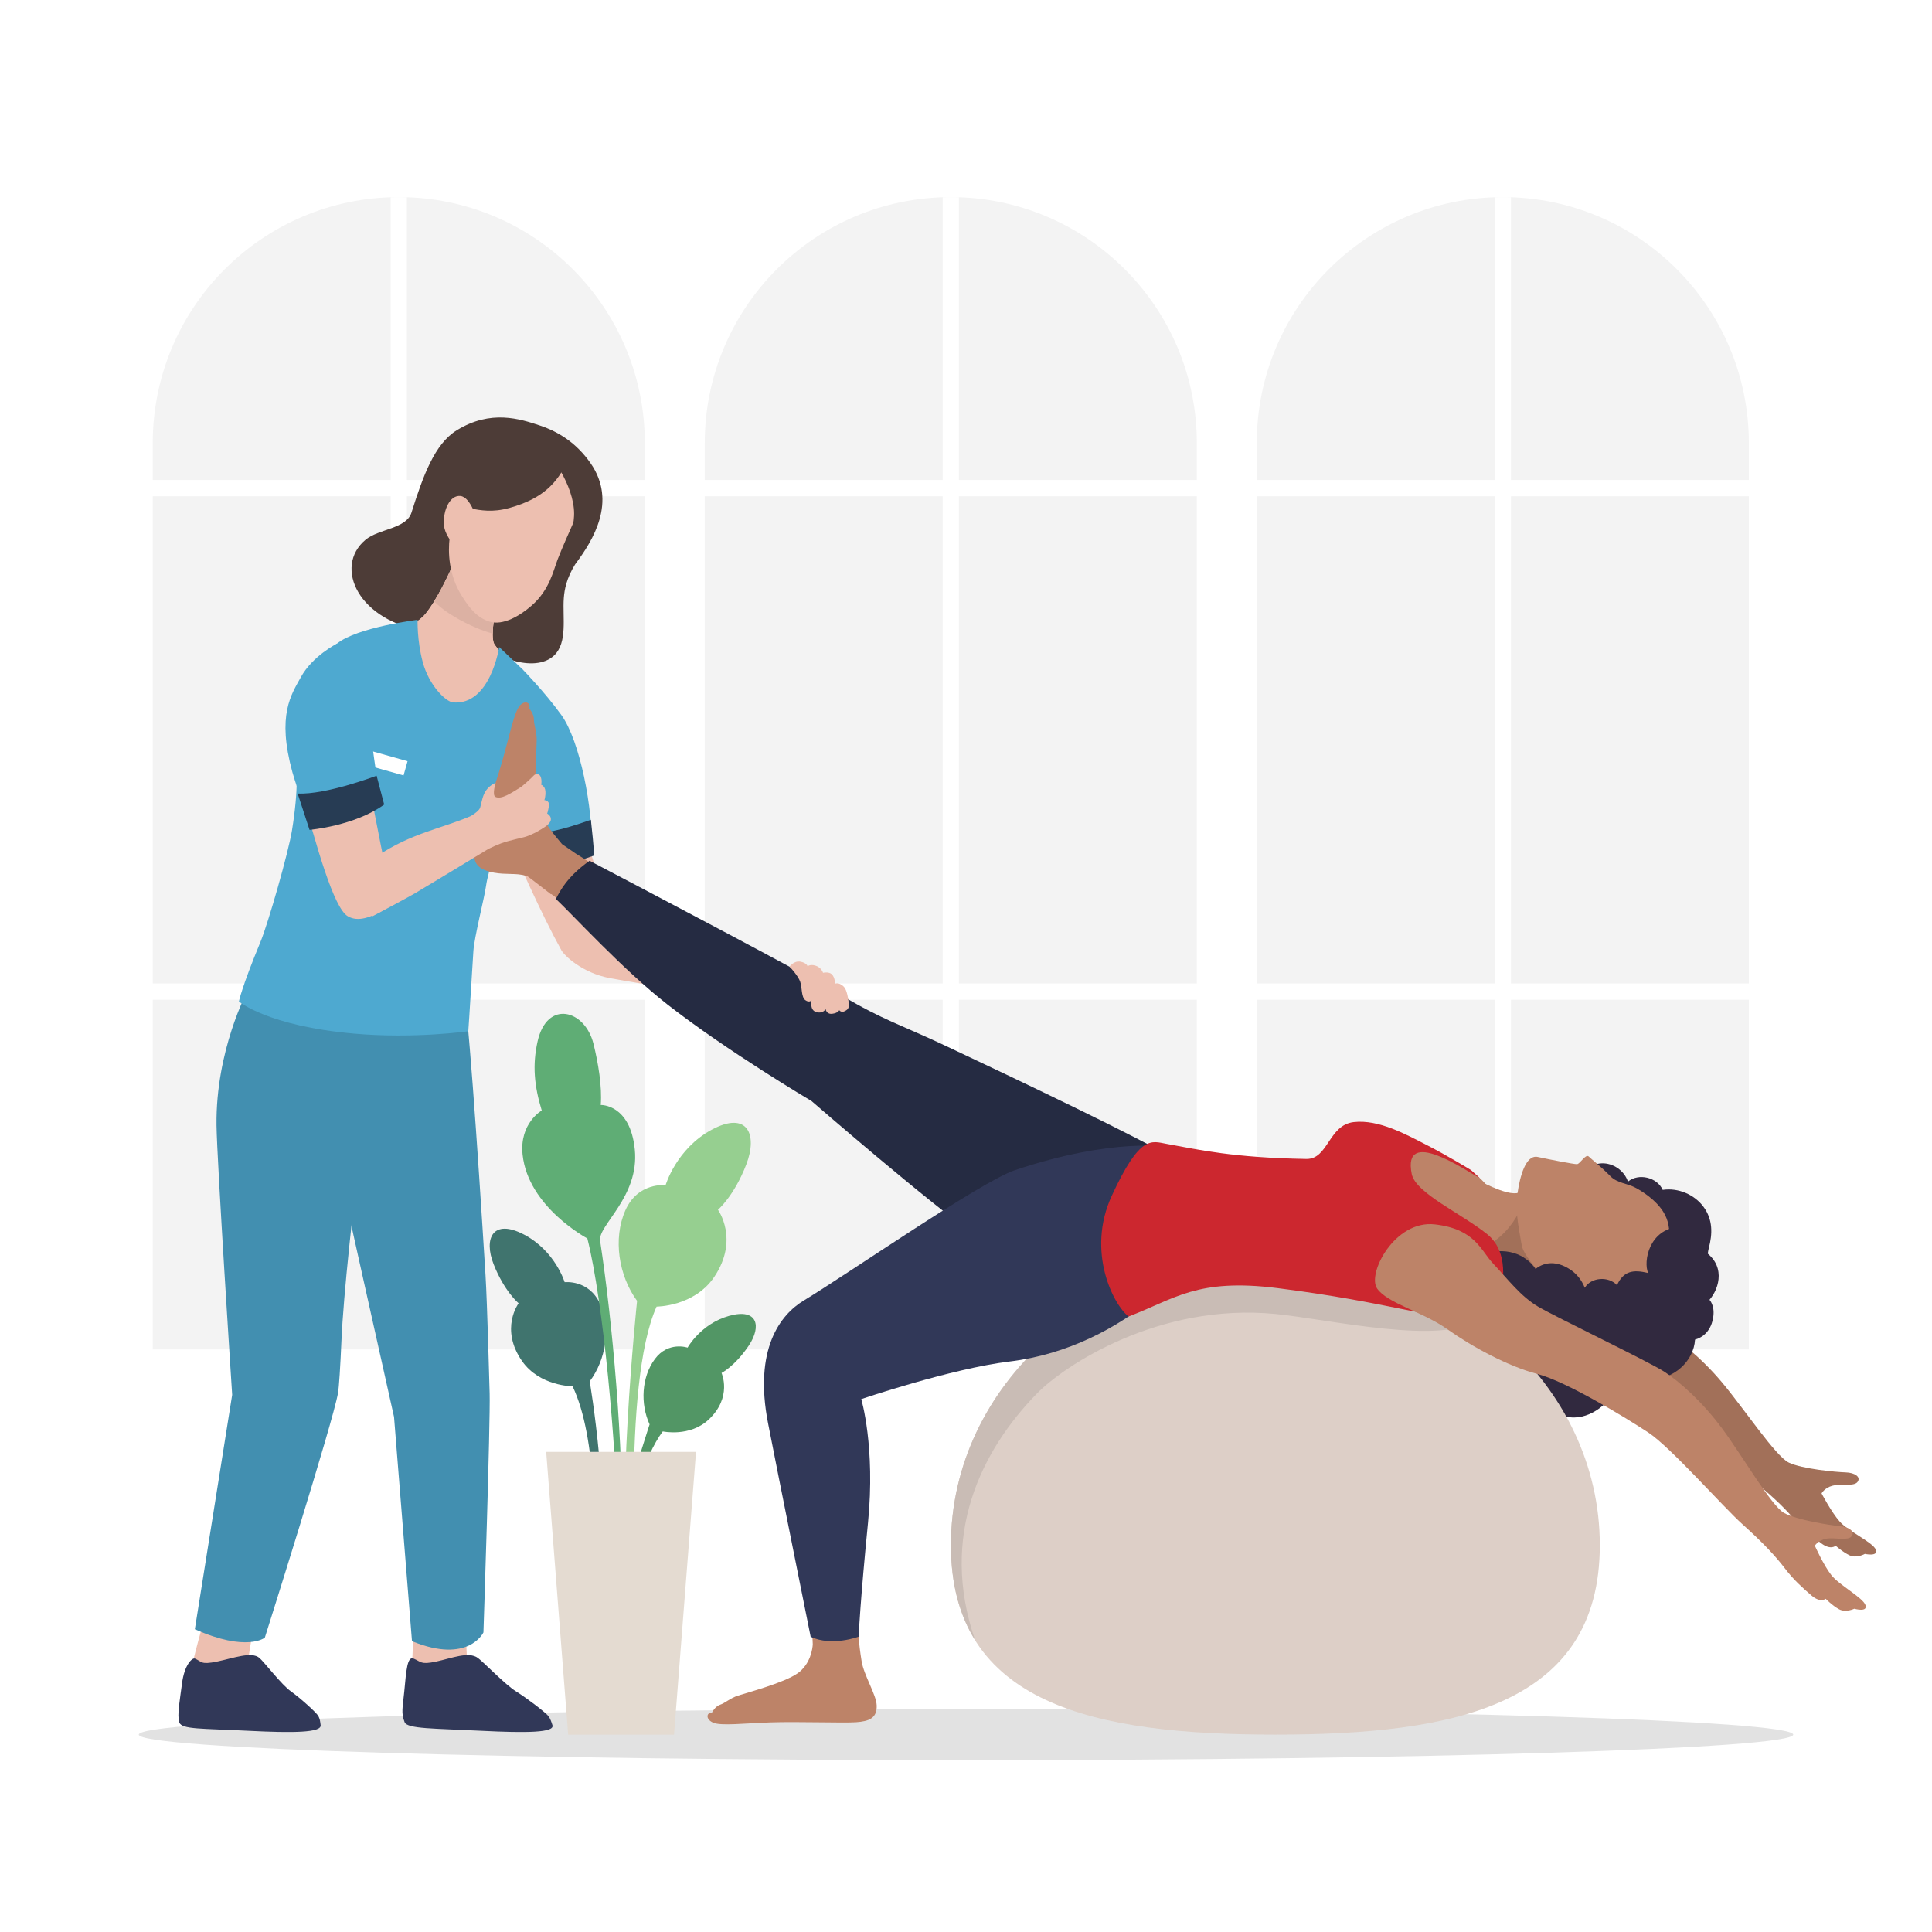 <?xml version="1.0" encoding="utf-8"?>
<!-- Generator: Adobe Illustrator 27.5.0, SVG Export Plug-In . SVG Version: 6.00 Build 0)  -->
<svg version="1.1" xmlns="http://www.w3.org/2000/svg" xmlns:xlink="http://www.w3.org/1999/xlink" x="0px" y="0px"
	 viewBox="0 0 500 500" style="enable-background:new 0 0 500 500;" xml:space="preserve">
<g id="BACKGROUND">
	<g>
		<rect style="fill:#FFFFFF;" width="500" height="500"/>
		<g>
			<g>
				<defs>
					<path id="SVGID_1_" d="M452.603,349.231h-127.35V114.693c0-35.167,28.508-63.675,63.675-63.675h0
						c35.167,0,63.675,28.508,63.675,63.675V349.231z"/>
				</defs>
				<clipPath id="SVGID_00000024723173898060012200000005177855696047044995_">
					<use xlink:href="#SVGID_1_"  style="overflow:visible;"/>
				</clipPath>
				<path style="clip-path:url(#SVGID_00000024723173898060012200000005177855696047044995_);fill:#F3F3F3;" d="M452.603,349.231
					h-127.35V114.693c0-35.167,28.508-63.675,63.675-63.675h0c35.167,0,63.675,28.508,63.675,63.675V349.231z"/>
				
					<rect x="386.825" y="58.699" transform="matrix(-1.836970e-16 1 -1 -1.836970e-16 515.248 -262.608)" style="clip-path:url(#SVGID_00000024723173898060012200000005177855696047044995_);fill:#FFFFFF;" width="4.206" height="135.242"/>
				
					<rect x="386.825" y="189.006" transform="matrix(-1.836970e-16 1 -1 -1.836970e-16 645.555 -132.301)" style="clip-path:url(#SVGID_00000024723173898060012200000005177855696047044995_);fill:#FFFFFF;" width="4.206" height="135.242"/>
				
					<rect x="386.825" y="40.421" style="clip-path:url(#SVGID_00000024723173898060012200000005177855696047044995_);fill:#FFFFFF;" width="4.206" height="323.772"/>
			</g>
			<g>
				<defs>
					<path id="SVGID_00000022530024377248474640000009814214350297761694_" d="M309.741,349.231h-127.35V114.693
						c0-35.167,28.508-63.675,63.675-63.675h0c35.167,0,63.675,28.508,63.675,63.675V349.231z"/>
				</defs>
				<clipPath id="SVGID_00000088849566344057968730000011578980218785059233_">
					<use xlink:href="#SVGID_00000022530024377248474640000009814214350297761694_"  style="overflow:visible;"/>
				</clipPath>
				<path style="clip-path:url(#SVGID_00000088849566344057968730000011578980218785059233_);fill:#F3F3F3;" d="M309.741,349.231
					h-127.35V114.693c0-35.167,28.508-63.675,63.675-63.675h0c35.167,0,63.675,28.508,63.675,63.675V349.231z"/>
				
					<rect x="243.963" y="58.699" transform="matrix(-1.836970e-16 1 -1 -1.836970e-16 372.386 -119.746)" style="clip-path:url(#SVGID_00000088849566344057968730000011578980218785059233_);fill:#FFFFFF;" width="4.206" height="135.242"/>
				
					<rect x="243.963" y="189.006" transform="matrix(-1.836970e-16 1 -1 -1.836970e-16 502.693 10.561)" style="clip-path:url(#SVGID_00000088849566344057968730000011578980218785059233_);fill:#FFFFFF;" width="4.206" height="135.242"/>
				
					<rect x="243.963" y="40.421" style="clip-path:url(#SVGID_00000088849566344057968730000011578980218785059233_);fill:#FFFFFF;" width="4.206" height="323.772"/>
			</g>
			<g>
				<defs>
					<path id="SVGID_00000096043998022036652830000000264192236990774167_" d="M166.879,349.231H39.529V114.693
						c0-35.167,28.508-63.675,63.675-63.675h0c35.167,0,63.675,28.508,63.675,63.675V349.231z"/>
				</defs>
				<clipPath id="SVGID_00000044167704692226883630000010161225351860809628_">
					<use xlink:href="#SVGID_00000096043998022036652830000000264192236990774167_"  style="overflow:visible;"/>
				</clipPath>
				<path style="clip-path:url(#SVGID_00000044167704692226883630000010161225351860809628_);fill:#F3F3F3;" d="M166.879,349.231
					H39.529V114.693c0-35.167,28.508-63.675,63.675-63.675h0c35.167,0,63.675,28.508,63.675,63.675V349.231z"/>
				
					<rect x="101.101" y="58.699" transform="matrix(-1.836970e-16 1 -1 -1.836970e-16 229.524 23.116)" style="clip-path:url(#SVGID_00000044167704692226883630000010161225351860809628_);fill:#FFFFFF;" width="4.206" height="135.242"/>
				
					<rect x="101.101" y="189.006" transform="matrix(-1.836970e-16 1 -1 -1.836970e-16 359.831 153.423)" style="clip-path:url(#SVGID_00000044167704692226883630000010161225351860809628_);fill:#FFFFFF;" width="4.206" height="135.242"/>
				
					<rect x="101.101" y="40.421" style="clip-path:url(#SVGID_00000044167704692226883630000010161225351860809628_);fill:#FFFFFF;" width="4.206" height="323.772"/>
			</g>
		</g>
	</g>
</g>
<g id="OBJECTS">
	<path style="fill:#E2E2E2;" d="M464.081,448.916c0-3.656-95.848-6.619-214.081-6.619s-214.082,2.964-214.082,6.619
		s95.848,6.619,214.082,6.619S464.081,452.572,464.081,448.916z"/>
	<g>
		<g>
			<path style="fill:#529665;" d="M155.443,421.909c-0.305-13.999,12.672-53.279,12.672-53.279c-2.439-5.292-2.093-12.25,1.354-16.9
				c3.474-4.686,8.478-2.961,8.478-2.961s3.407-6.183,10.765-8.229c7.358-2.046,8.417,2.671,5.092,7.668
				c-3.51,5.276-7.068,7.123-7.068,7.123s2.868,6.255-3.346,12.067c-4.873,4.558-11.867,3.051-11.867,3.051
				c-9.61,12.741-15.422,54.022-15.422,54.022L155.443,421.909z"/>
			<path style="fill:#96CF90;" d="M163.292,412.963c-4.412-18.98,1.583-76.293,1.583-76.293c-4.755-6.492-6.287-16.072-3.038-23.418
				c3.274-7.403,10.414-6.521,10.414-6.521s2.757-9.422,11.945-14.368c9.188-4.947,11.945,1.167,8.959,8.951
				c-3.153,8.217-7.351,11.777-7.351,11.777s5.601,7.678-0.991,17.419c-5.169,7.639-14.89,7.639-14.89,7.639
				c-9.119,20.175-5.022,78.112-5.022,78.112L163.292,412.963z"/>
			<path style="fill:#40746E;" d="M153.529,413.021h1.687c3.003-23.12-2.603-55.521-2.603-55.521
				c4.181-5.566,5.527-13.78,2.671-20.078c-2.878-6.347-9.156-5.591-9.156-5.591s-2.423-8.078-10.502-12.319
				c-8.078-4.241-10.502,1.001-7.876,7.674c2.772,7.045,6.463,10.098,6.463,10.098s-4.924,6.583,0.871,14.935
				c4.545,6.549,13.091,6.549,13.091,6.549C154.509,371.904,154.332,397.558,153.529,413.021z"/>
			<g>
				<path style="fill:#5FAD75;" d="M159.802,395.353c-0.24-20.836-3.701-58.649-7.796-74.844c0,0-15.328-8.128-16.76-21.683
					c-0.859-8.129,4.959-11.434,4.959-11.434c-1.971-6.444-2.431-11.784-1.085-17.851c2.414-10.887,12.277-8.315,14.481,0.63
					c1.23,4.989,2.238,11.006,1.872,15.796c0,0,7.609-0.294,8.811,11.495c1.25,12.259-9.583,19.654-8.979,23.635
					c3.247,21.415,5.966,51.787,5.759,77.834C160.575,397.485,160.323,396.769,159.802,395.353z"/>
			</g>
		</g>
		<polygon style="fill:#E4DBD1;" points="174.44,448.916 147.041,448.916 141.353,375.749 180.128,375.749 		"/>
	</g>
	<g>
		<g>
			<g>
				<g>
					<path style="fill:#EDBFB0;" d="M65.675,420.87c0,0-8.83-2.087-12.325-3.534c0,0-3.989,13.741-4.199,16.878
						c-0.209,3.137-0.312,5.129-0.312,5.129l15.581-0.094c0,0-0.576-3.166-0.551-6.017C63.895,430.38,65.675,420.87,65.675,420.87z"
						/>
					<g>
						<path style="fill:#313858;" d="M46.411,445.773c0.627,1.815,5.814,1.538,17.726,2.144c11.912,0.606,19.062,0.479,18.848-1.431
							c-0.102-0.859-0.193-1.661-0.599-2.389c-0.522-0.9-4.651-4.636-7.078-6.356c-2.436-1.708-6.897-7.574-8.164-8.669
							c-2.026-1.746-6.764,0.068-10.994,0.944c-4.24,0.866-3.859,0.037-5.678-0.768c-0.722-0.318-2.762,1.618-3.371,6.467
							C46.585,439.823,45.766,443.906,46.411,445.773z"/>
					</g>
				</g>
				<path style="fill:#428FB0;" d="M97.288,259.639c0.91,0.727-7.81,62.308-8.919,87.324c-0.306,6.906-0.618,11.941-0.893,13.557
					c-1.271,7.47-18.938,63.3-18.938,63.3s-4.654,3.823-18.111-2.178l9.659-60.656c0,0-3.943-60.653-4.052-69.781
					c-0.232-19.396,8.003-34.75,8.003-34.75L97.288,259.639z"/>
				<g>
					<path style="fill:#EDBFB0;" d="M120.58,420.87c0,0-9.244-2.087-13.026-3.534c0,0-1.262,13.741-0.849,16.878
						c0.413,3.137,0.706,5.129,0.706,5.129l15.563-0.094c0,0-1.205-3.166-1.745-6.017C120.687,430.38,120.58,420.87,120.58,420.87z"
						/>
					<g>
						<path style="fill:#313858;" d="M104.72,445.712c0.695,1.726,7.657,1.599,19.689,2.204c12.032,0.606,19.157,0.479,18.564-1.431
							c-0.272-0.859-0.523-1.661-1.073-2.389c-0.7-0.9-5.571-4.636-8.339-6.356c-2.775-1.708-8.4-7.574-9.885-8.669
							c-2.372-1.746-6.751,0.068-10.807,0.944c-4.068,0.866-3.851,0.037-5.83-0.768c-1.634-0.663-1.886,2.896-2.42,8.56
							C104.228,441.966,103.739,443.277,104.72,445.712z"/>
					</g>
				</g>
				<path style="fill:#428FB0;" d="M119.83,256.454c1.021,0.746,3.751,40.028,5.828,73.685c0.43,6.975,1.016,28.855,1.061,30.471
					c0.211,7.47-1.605,61.853-1.605,61.853s-3.846,8.276-18.493,2.276l-4.647-58.042c0,0-14.846-66.366-16.767-75.494
					c-4.08-19.396,0.746-31.129,0.746-31.129L119.83,256.454z"/>
				<path style="fill:#4D3C37;" d="M145.908,154.834c0.161-2.219,0.68-5.142,2.954-8.805c4.585-6.137,10.922-16.208,3.945-26.198
					c-3.635-5.203-8.271-8.093-13.036-9.69c-5.2-1.743-12.786-4.199-21.57,1.224c-5.752,3.552-8.707,11.799-11.715,21.304
					c-1.327,4.194-8.48,4.171-11.891,7.024c-8.342,6.974-1.958,21.327,16.051,23.745c1.498-4.645,11.548-8.717,17.562-14.064
					c0.001,0.057-0.001,0.116,0,0.173c0.204,11.251-2.358,8.805-3.883,15.462c2.208,4.832,14.007,9.438,19.075,4.625
					C146.946,166.266,145.552,159.734,145.908,154.834z"/>
				<g>
					<path style="fill:#EDBFB0;" d="M133.011,200.771c3.947-8.465,2.148-12.849,5.415-21.57c0,0-9.433-10.829-10.442-12.403
						c-1.959-3.055,2.84-20.871,2.84-20.871l-9.672-9.241c0,0-5.664,15.483-10.941,22.056c-3.641,4.535-11.633,5.451-11.633,5.451
						s-5.954,12.962-0.219,29.141c3.849,10.859,17.651,20.155,26.318,25.1C127.396,212.526,130.254,206.683,133.011,200.771z"/>
				</g>
				<g>
					<path style="fill:#EDBFB0;" d="M133.011,200.771c3.947-8.465,2.148-12.849,5.415-21.57c0,0-9.433-10.829-10.442-12.403
						c-1.959-3.055,2.84-20.871,2.84-20.871l-9.672-9.241c0,0-5.664,15.483-10.941,22.056c-3.641,4.535-11.633,5.451-11.633,5.451
						s-5.954,12.962-0.219,29.141c3.849,10.859,17.651,20.155,26.318,25.1C127.396,212.526,130.254,206.683,133.011,200.771z"/>
				</g>
				<g>
					<path style="fill:#DCB1A3;" d="M127.516,164.002c-1.114-0.341-2.218-0.713-3.306-1.124c-0.33-0.133-0.659-0.27-0.987-0.41
						c-0.492-0.21-0.981-0.428-1.465-0.655c-0.963-0.449-1.912-0.929-2.843-1.443c-0.997-0.551-1.973-1.14-2.922-1.771
						c-0.112-0.074-0.716-0.496-0.929-0.64c-0.219-0.177-0.941-0.739-1.065-0.842c-0.566-0.469-1.111-0.962-1.645-1.467
						c4.56-7.382,8.799-18.965,8.799-18.965l9.672,9.241C130.825,145.927,127.563,158.039,127.516,164.002z"/>
				</g>
				<path style="fill:#EDBFB0;" d="M151.419,127.556c-0.835,3.34-4.769,11.196-7.081,17.169c-1.156,2.987-2.098,7.93-6.744,11.993
					c-2.946,2.576-7.384,5.295-10.985,4.136c-3.062-0.985-5.088-3.361-7.185-6.772c-3.302-5.371-3.511-11.078-3.055-14.977
					c0.456-3.899,3.487-10.214,7.56-16.239c4.072-6.025,9.384-6.854,14.599-5.659C143.743,118.403,151.419,127.556,151.419,127.556z
					"/>
				<path style="fill:#4D3C37;" d="M131.862,131.449c8.881-2.473,12.363-6.657,14.978-12.01c0,0-4.864-6.008-13.663-4.803
					c-18.2,2.493-16.288,11.098-18.404,18.299C119.69,128.887,122.929,133.936,131.862,131.449z"/>
				<path style="fill:#4D3C37;" d="M140.284,116.236c2.917,1.608,9.033,11.008,8.224,18.01c-1.003,8.678,2.999-0.816,2.999-0.816
					l1.71-4.246c0,0-3.073-10.595-8.298-12.276C139.693,115.227,140.284,116.236,140.284,116.236z"/>
				<path style="fill:#EDBFB0;" d="M123.476,134.602c0,0-1.615-5.916-4.291-6.237c-2.675-0.322-4.616,3.599-4.275,7.62
					c0.341,4.022,6.202,8.669,6.202,8.669L123.476,134.602z"/>
				<path style="fill:#EDBFB0;" d="M186.722,249.293c-1.791-0.32-3.912-0.749-4.647-1.105c-14.099-6.826-20.99-9.303-24.311-10.533
					c0,0-0.808-4.806-1.864-7.715c-1.738-4.79-4.77-14.88-7.274-23.437c-6.197,2.347-12.288,4.975-18.422,7.491
					c3.579,8.304,10.006,22.794,15.099,31.958c0.715,1.287,5.322,5.861,12.614,7.203c9.961,1.834,22.037,3.519,28.924,4.432
					c0.033,0.039,0.065,0.075,0.098,0.114c0.019,0.004,0.042,0.011,0.061,0.016C186.902,254.91,186.814,252.101,186.722,249.293z"/>
				<g>
					<path style="fill:#4EA9D0;" d="M136.715,223.589c-1.915,0.06-2.532-2.599-4.62-2.695c-3.412-11.24-6.437-17.666-6.437-17.666
						s2.852-26.931,9.636-29.944c0,0,5.774,5.907,9.997,11.781c4.792,6.664,8.174,24.003,7.882,35.159
						C147.036,221.961,143.07,223.39,136.715,223.589z"/>
				</g>
				<g>
					<path style="fill:#273C54;" d="M152.919,212.162c0.377,3.44,0.652,6.191,0.884,9.222c-3.538,1.339-12.932,4.422-21.13,3.068
						c-0.922-3.568-2.348-8.673-2.348-8.673C138.91,216.661,145.634,214.742,152.919,212.162z"/>
				</g>
				<path style="fill:#4EA9D0;" d="M136.63,203.329c0.258,3.607-1.976,9.122-7.212,13.196c0,0-3.038,8.454-3.644,12.824
					c-0.423,3.051-3.042,13.205-3.261,16.781c-1.04,16.938-1.317,20.746-1.317,20.746s-13.829,2.001-29.499,0.624
					c-22.483-1.975-29.865-8.329-29.865-8.329s0.69-3.604,5.58-15.417c2.004-4.84,7.229-23.125,8.152-28.841
					c3.48-21.552-1.66-21.938-0.913-25.688c1.481-7.435,7.859-18.841,12.563-22.659c5.233-4.247,20.862-6.166,20.862-6.166
					s-0.189,5.26,1.322,10.922c1.631,6.113,6.011,10.316,7.865,10.469c9.668,0.802,11.921-14.343,11.921-14.343l6.11,5.835
					C135.294,173.283,135.611,189.058,136.63,203.329z"/>
				
					<rect x="91.834" y="195.175" transform="matrix(-0.963 -0.271 0.271 -0.963 139.982 413.522)" style="fill:#FFFFFF;" width="13.48" height="3.821"/>
			</g>
			<g>
				<g>
					<path style="fill:#BD8368;" d="M142.582,231.434l0.072-0.069c9.352,6.915,24.205,18.006,29.234,21.319
						c2.518-4.163,4.97-8.36,7.291-12.627c-5.593-2.751-28.575-18.328-30.151-19.137c-1.47-1.003-2.687-1.841-3.567-2.453
						c-0.002-0.003-0.005-0.005-0.007-0.008c-1.359-1.745-4.938-5.354-6.091-9.75c-1.154-4.396-0.494-14.847-0.472-17.104
						c0.022-2.257-0.72-3.935-0.716-5.405c0.004-1.47-1.191-2.822-1.191-2.822c0.463-1.454-1.11-2.347-2.513-0.703
						c-1.404,1.644-2.601,7.645-4.506,14.354c-1.905,6.709-5.972,18.017-6.785,21.297c-0.813,3.28-0.762,5.671,2.337,6.877
						c3.099,1.206,6.235,0.839,8.712,1.079c0.679,0.066,1.363,0.215,2.085,0.422c0.431,0.145,1.479,1.071,3.086,2.257
						C140.328,229.689,141.357,230.506,142.582,231.434z"/>
					<path style="fill:#252B42;" d="M144.888,230.757c1.982-3.361,4.637-5.801,7.688-7.995c11.57,6.069,56.175,29.507,65.131,34.807
						c11.143,6.595,15.253,7.536,27.443,13.288c17.053,8.046,50.905,24.074,58.596,29.061c11.175,7.247,18.572,12.018,22.649,16.556
						c-9.451,9.791-17.82,19.867-31.224,22.076c-13.279,2.188-27.865-8.539-41.894-18.249
						c-12.544-8.683-43.241-35.345-43.241-35.345s-21.908-12.96-37.338-25.022c-11.456-8.955-24.341-23.049-28.831-27.282
						C144.189,232.009,144.524,231.374,144.888,230.757z"/>
				</g>
				<path style="fill:#A27059;" d="M383.832,318.772c4.144,3.886,7.598,7.997,12.289,10.39c4.692,2.392,29.621,12.511,33.629,14.786
					c4.008,2.275,10.226,7.042,15.92,13.831c5.694,6.789,13.858,19.093,17.271,20.737s12.247,2.463,14.699,2.533
					c2.452,0.071,4.014,1.22,3.094,2.469c-0.919,1.249-4.479,0.46-6.506,0.991c-2.027,0.531-2.805,1.98-2.805,1.98
					s2.511,4.833,4.721,7.325c2.21,2.493,8.582,5.351,9.313,7.237c0.731,1.886-2.829,1.096-2.829,1.096s-2.145,1.214-3.937,0.378
					c-1.792-0.837-3.618-2.493-3.618-2.493s-1.272,1.255-3.76-0.648c-2.488-1.903-4.816-3.712-7.309-6.606
					c-2.493-2.894-6.124-6.335-11.546-10.614c-5.422-4.278-19.816-18.795-25.904-22.274c-6.088-3.479-21.896-11.835-29.557-13.331
					s-17.275-5.969-23.952-10.112c-6.678-4.143-15.907-5.733-18.796-9.399c-2.888-3.666,3.464-18.058,13.925-17.487
					C378.633,310.133,380.358,315.515,383.832,318.772z"/>
				<path style="fill:#BD8368;" d="M356.689,293.052c11.379,3.743,24.301,7.676,28.948,14.936
					c4.951,7.734-2.513,22.152-2.513,22.152l-22.009-4.342L356.689,293.052z"/>
				<g>
					<path style="fill:#31293F;" d="M440.88,312.342c-2.375-3.235-6.607-4.998-10.576-4.405c-1.441-3.263-6.244-4.403-8.997-2.135
						c-0.908-2.814-3.817-4.848-6.772-4.735c-2.955,0.113-5.7,2.363-6.39,5.238c-1.881-1.588-4.62-2.09-6.942-1.273
						c-2.322,0.818-4.143,2.925-4.614,5.341c-1.392-1.17-3.545-0.833-5.112,0.09c-3.508,2.064-5.107,6.858-3.543,10.615
						c0.189,0.453,0.42,0.901,0.472,1.389c0.096,0.904-0.43,1.741-0.69,2.611c-0.595,1.989,0.267,4.214,1.768,5.649
						c1.501,1.435,3.539,2.181,5.579,2.571c2.552,0.488,5.68,0.223,7.039-1.991c0.705,2.837,2.781,5.299,5.457,6.474
						c2.676,1.175,5.894,1.036,8.459-0.364c0.744-0.406,1.483-0.926,2.33-0.942c0.627-0.012,1.218,0.257,1.811,0.46
						c4.225,1.45,9.374-0.778,11.208-4.851c2.337,1.958,6.095,1.942,8.415-0.037c2.936-2.504,1.611-5.82,2.447-9.001
						C443.215,319.292,443.302,315.641,440.88,312.342z"/>
					<path style="fill:#BD8368;" d="M380.604,305.283c0.118,0.443,0.226,0.891,0.293,1.353c0.933,6.511-1.841,13.885-6.317,19.302
						c4.317,0.374,9.32,0.911,13.634,1.675c9.854,1.746,12.932,5.212,12.932,5.212l-7.6-24.348
						c-2.33,1.322-7.988-1.408-12.863-3.963C380.665,304.772,380.626,305.025,380.604,305.283z"/>
					<path style="fill:#A27059;" d="M387.082,320.94c3.407-2.559,5.851-6.097,7.209-10.075l6.854,21.959
						c0,0-3.078-3.465-12.932-5.212c-3.661-0.649-7.794-1.126-11.607-1.486c1.116-0.174,2.232-0.409,3.348-0.774
						C383.084,324.326,385.385,322.806,387.082,320.94z"/>
					<path style="fill:#BD8368;" d="M430.605,313.864c-1.903-3.245-5.724-5.663-7.569-6.599c-1.845-0.936-4.585-1.166-6.157-2.76
						c-2.714-2.751-4.865-4.372-5.695-5.189c-0.83-0.817-2.257,1.964-3.081,1.97c-0.824,0.007-7.014-1.193-10.124-1.866
						c-3.11-0.672-4.637,4.955-5.297,9.713c-0.659,4.758,0.667,10.09,1.134,13.127c0.468,3.038,6.984,9.767,6.984,9.767
						l14.331,9.392c0,0,9.575,0.811,13.49-8.914C432.536,322.778,432.864,317.716,430.605,313.864z"/>
					<path style="fill:#31293F;" d="M426.549,329.465c-4.008-1.012-6.406-0.457-8.079,3.128c-2.222-2.4-6.751-2.024-8.33,0.691
						c-0.815-2.03-2.112-3.687-3.997-4.872c-3.241-2.038-6.3-1.95-8.76-0.003c0,0-2.538-4.442-8.639-4.61
						c-1.885-0.052-6.644,0.192-8.424,7.768c-0.516,2.194-0.181,4.947,1.967,5.913c-2.042,3.177-3.366,7.042-2.488,10.787
						c0.878,3.746,4.493,7.119,8.386,6.826c0.908,4.172,5.475,7.372,9.771,6.846c0.474-0.058,0.977-0.151,1.419,0.048
						c0.525,0.235,0.791,0.799,1.082,1.286c1.386,2.318,4.241,3.613,6.95,3.573c2.709-0.04,5.249-1.261,7.259-2.958
						c0.469-0.396,0.936-0.831,1.536-1.003c0.639-0.183,1.334-0.041,2.006,0.027c4.036,0.411,8.063-2.239,9.114-5.998
						c5.78,0.114,11.036-4.619,11.349-10.22c1.873-0.515,4.295-2.151,4.754-6.159c0.318-2.776-1.01-4.147-1.01-4.147
						c2.62-3.001,4.394-9.312-1.986-13.004c-2.007-1.161-3.905-5.962-5.971-5.823C426.841,318.072,425.199,326.491,426.549,329.465z
						"/>
				</g>
				<path style="fill:#DDCFC7;" d="M246.097,399.884c0,41.47,37.593,49.032,83.966,49.032c46.373,0,83.966-7.562,83.966-49.032
					c0-41.471-37.593-75.089-83.966-75.089C283.689,324.795,246.097,358.413,246.097,399.884z"/>
				<path style="fill:#C9BCB5;" d="M330.062,324.795c19.847,0,38.072,6.172,52.443,16.467c-8.311,7.192-38.838,0.109-52.443-1.21
					c-30.162-2.924-54.646,13.368-61.676,20.559c-14.481,14.813-25.351,36.752-16.048,63.82c-4.012-6.444-6.243-14.49-6.243-24.547
					C246.096,358.413,283.689,324.795,330.062,324.795z"/>
				<g>
					<path style="fill:#BD8368;" d="M184.265,443.202c0,0,0.757-1.569,2.097-2.02c1.339-0.451,2.573-1.685,4.636-2.361
						c2.063-0.676,11.838-3.271,15.382-5.742c3.421-2.385,3.934-6.556,3.962-7.567c-0.075-2.638-0.306-5.357-0.754-8.091
						c-0.081-0.491-0.15-1.088-0.215-1.73c1.321-0.159,2.653-0.318,4.015-0.463c3.039-0.324,6.099-0.449,9.15-0.582
						c-0.064,0.888-0.15,1.677-0.264,2.332c-0.748,4.264,0.586,12.121,0.701,12.877c0.55,3.642,3.802,8.692,3.911,11.474
						c0.131,3.36-2.025,4.148-5.333,4.378c-3.308,0.23-15.215-0.195-22.077,0.042c-6.862,0.237-12.8,0.938-14.853,0.093
						C182.569,444.998,182.758,443.205,184.265,443.202z"/>
					<path style="fill:#313858;" d="M302.321,296.845c4.472,10.976,13.678,24.697-3.39,38.779
						c-9.746,8.041-22.555,14.902-37.667,16.737c-15.113,1.834-38.371,9.727-38.371,9.727s3.701,12.317,1.743,32.03
						c-1.958,19.713-2.439,29.456-2.439,29.456s-6.904,2.612-12.4,0.019c0,0-8.26-41.06-11.03-55.277
						c-3.74-19.197,3.201-28.077,9.212-31.716c11.561-7,45.952-30.838,54.653-33.755
						C288.218,294.268,302.321,296.845,302.321,296.845z"/>
				</g>
				<path style="fill:#CC272F;" d="M388.148,335.427c0,0,3.424-10.64-3.261-16.016c-6.685-5.376-18.531-10.625-19.532-15.582
					c-2.493-12.346,13.939-0.92,17.638,1.088l-2.311-2.117c0,0-6.361-3.886-11.513-6.507c-5.151-2.621-12.304-6.658-18.834-5.899
					c-6.531,0.759-6.581,9.635-12.241,9.541c-18.881-0.312-27.658-2.358-36.151-3.899c-4.029-0.731-6.881-2.454-14.216,13.422
					c-6.677,14.454,0.469,28.32,4.35,31.247c11.922-4.492,17.654-9.991,38.59-7.332c29.231,3.712,40.193,8.163,47.144,7.236
					C386.653,339.429,388.148,335.427,388.148,335.427z"/>
				<path style="fill:#BD8368;" d="M386.434,327.029c3.896,4.135,7.09,8.45,11.625,11.128c4.535,2.677,28.793,14.314,32.653,16.832
					c3.86,2.517,9.772,7.659,15.036,14.787s12.654,19.911,15.959,21.763c3.305,1.851,12.072,3.213,14.515,3.435
					c2.443,0.222,3.931,1.465,2.936,2.655c-0.995,1.19-4.499,0.183-6.555,0.587c-2.056,0.405-2.922,1.804-2.922,1.804
					s2.208,4.978,4.261,7.603c2.052,2.624,8.235,5.87,8.848,7.797c0.613,1.927-2.891,0.92-2.891,0.92s-2.216,1.08-3.953,0.134
					c-1.737-0.946-3.458-2.711-3.458-2.711s-1.347,1.174-3.713-0.879c-2.366-2.053-4.578-4.002-6.888-7.044
					c-2.31-3.042-5.721-6.701-10.87-11.305c-5.148-4.605-18.619-19.981-24.481-23.829c-5.862-3.848-21.124-13.163-28.679-15.129
					c-7.555-1.966-16.874-7.023-23.283-11.57c-6.41-4.547-15.523-6.703-18.18-10.54c-2.657-3.837,4.571-17.81,14.977-16.595
					C381.778,318.085,383.168,323.564,386.434,327.029z"/>
			</g>
			<g>
				<path style="fill:#EDBFB0;" d="M134.877,203.649c-2.57,1.575-5.079,3.342-6.662,2.585c-0.914-0.437,0.043-3.641,0.043-3.641
					s-1.369,0.543-2.309,1.762c-1.049,1.36-1.22,2.976-1.682,4.632c-0.19,0.68-1.22,1.476-2.365,2.18
					c-7.544,3.262-15.458,4.396-24.434,10.481c2.626,4.437-4.491,11.673-1.057,15.478c1.364-0.701,9.518-5.06,11.167-6.047
					c7.573-4.533,13.995-8.431,18.799-11.37c1.006-0.492,2.092-0.982,3.173-1.395c2.299-0.876,5.546-1.435,6.713-1.845
					c1.361-0.479,2.7-1.152,3.966-1.956c-1.358-2.275-2.515-4.67-3.68-7.109C135.959,206.17,135.362,204.93,134.877,203.649z"/>
				<path style="fill:#EDBFB0;" d="M101.533,223.356c-0.814-0.402-1.58-0.761-2.244-1.03c0,0-4.324-20.739-5.322-29.928
					c-7.126,0.334-12.102-0.121-19.066-1.711c0.432,3.662,1.494,8.103,2.962,13.507c4.016,14.787,8.488,30.799,12.142,32.93
					c2.669,1.557,5.894,0.307,9.424-1.692C100.193,230.301,99.753,228.257,101.533,223.356z"/>
				<path style="fill:#EDBFB0;" d="M133.065,211.004c0.407-0.678,1.364-7.028,1.812-7.355c0.448-0.327,2.603-2.213,3.205-2.897
					s1.672-0.594,1.943,0.581c0.271,1.175,0,1.74,0,1.74s1.039,0.339,1.13,1.695c0.09,1.356-0.271,2.305-0.271,2.305
					s1.413,0.045,1.181,1.491c-0.232,1.446-0.458,1.988-0.458,1.988s1.085,0.553,0.949,1.61c-0.136,1.057-1.688,1.96-2.327,2.35
					c-0.639,0.39-5.627,0-5.627,0L133.065,211.004z"/>
				<path style="fill:#4EA9D0;" d="M78.963,209.833c-0.825-2.47-2.608-7.491-3.298-10.011c-4.044-14.779-0.301-20.031,2.223-24.615
					c3.019-5.482,9.326-8.64,9.326-8.64l8.105,16.824c0.318,4.558,1.295,11.657,2.148,17.361
					C92.007,204.214,85.296,209.153,78.963,209.833z"/>
				<path style="fill:#273C54;" d="M97.467,200.752c0,0-13.139,4.997-20.438,4.609l3.076,9.41c0,0,11.665-1.009,19.324-6.55
					L97.467,200.752z"/>
			</g>
			<path style="fill:#EDBFB0;" d="M204.31,250.171c0.205,0.11,2.264,2.411,2.775,3.881c0.511,1.47,0.256,4.026,1.342,4.793
				c1.086,0.767,1.598,0,1.598,0s-0.575,2.556,1.214,3.068c1.79,0.511,2.429-0.767,2.429-0.767s0.192,1.406,1.726,1.214
				c1.534-0.192,1.797-0.935,1.797-0.935s0.499,0.75,1.458,0.239c0.959-0.511,1.271-0.802,0.823-3.342
				c-0.447-2.541-0.996-3.061-1.962-3.609c-0.727-0.412-1.413-0.15-1.413-0.15s0.034-2.27-1.397-2.757
				c-0.868-0.295-1.701-0.035-1.701-0.035s-0.39-1.426-2.031-1.892c-1.284-0.365-1.971,0.168-1.971,0.168s-0.187-0.854-1.849-1.173
				C205.487,248.556,204.31,250.171,204.31,250.171z"/>
		</g>
	</g>
</g>
</svg>
